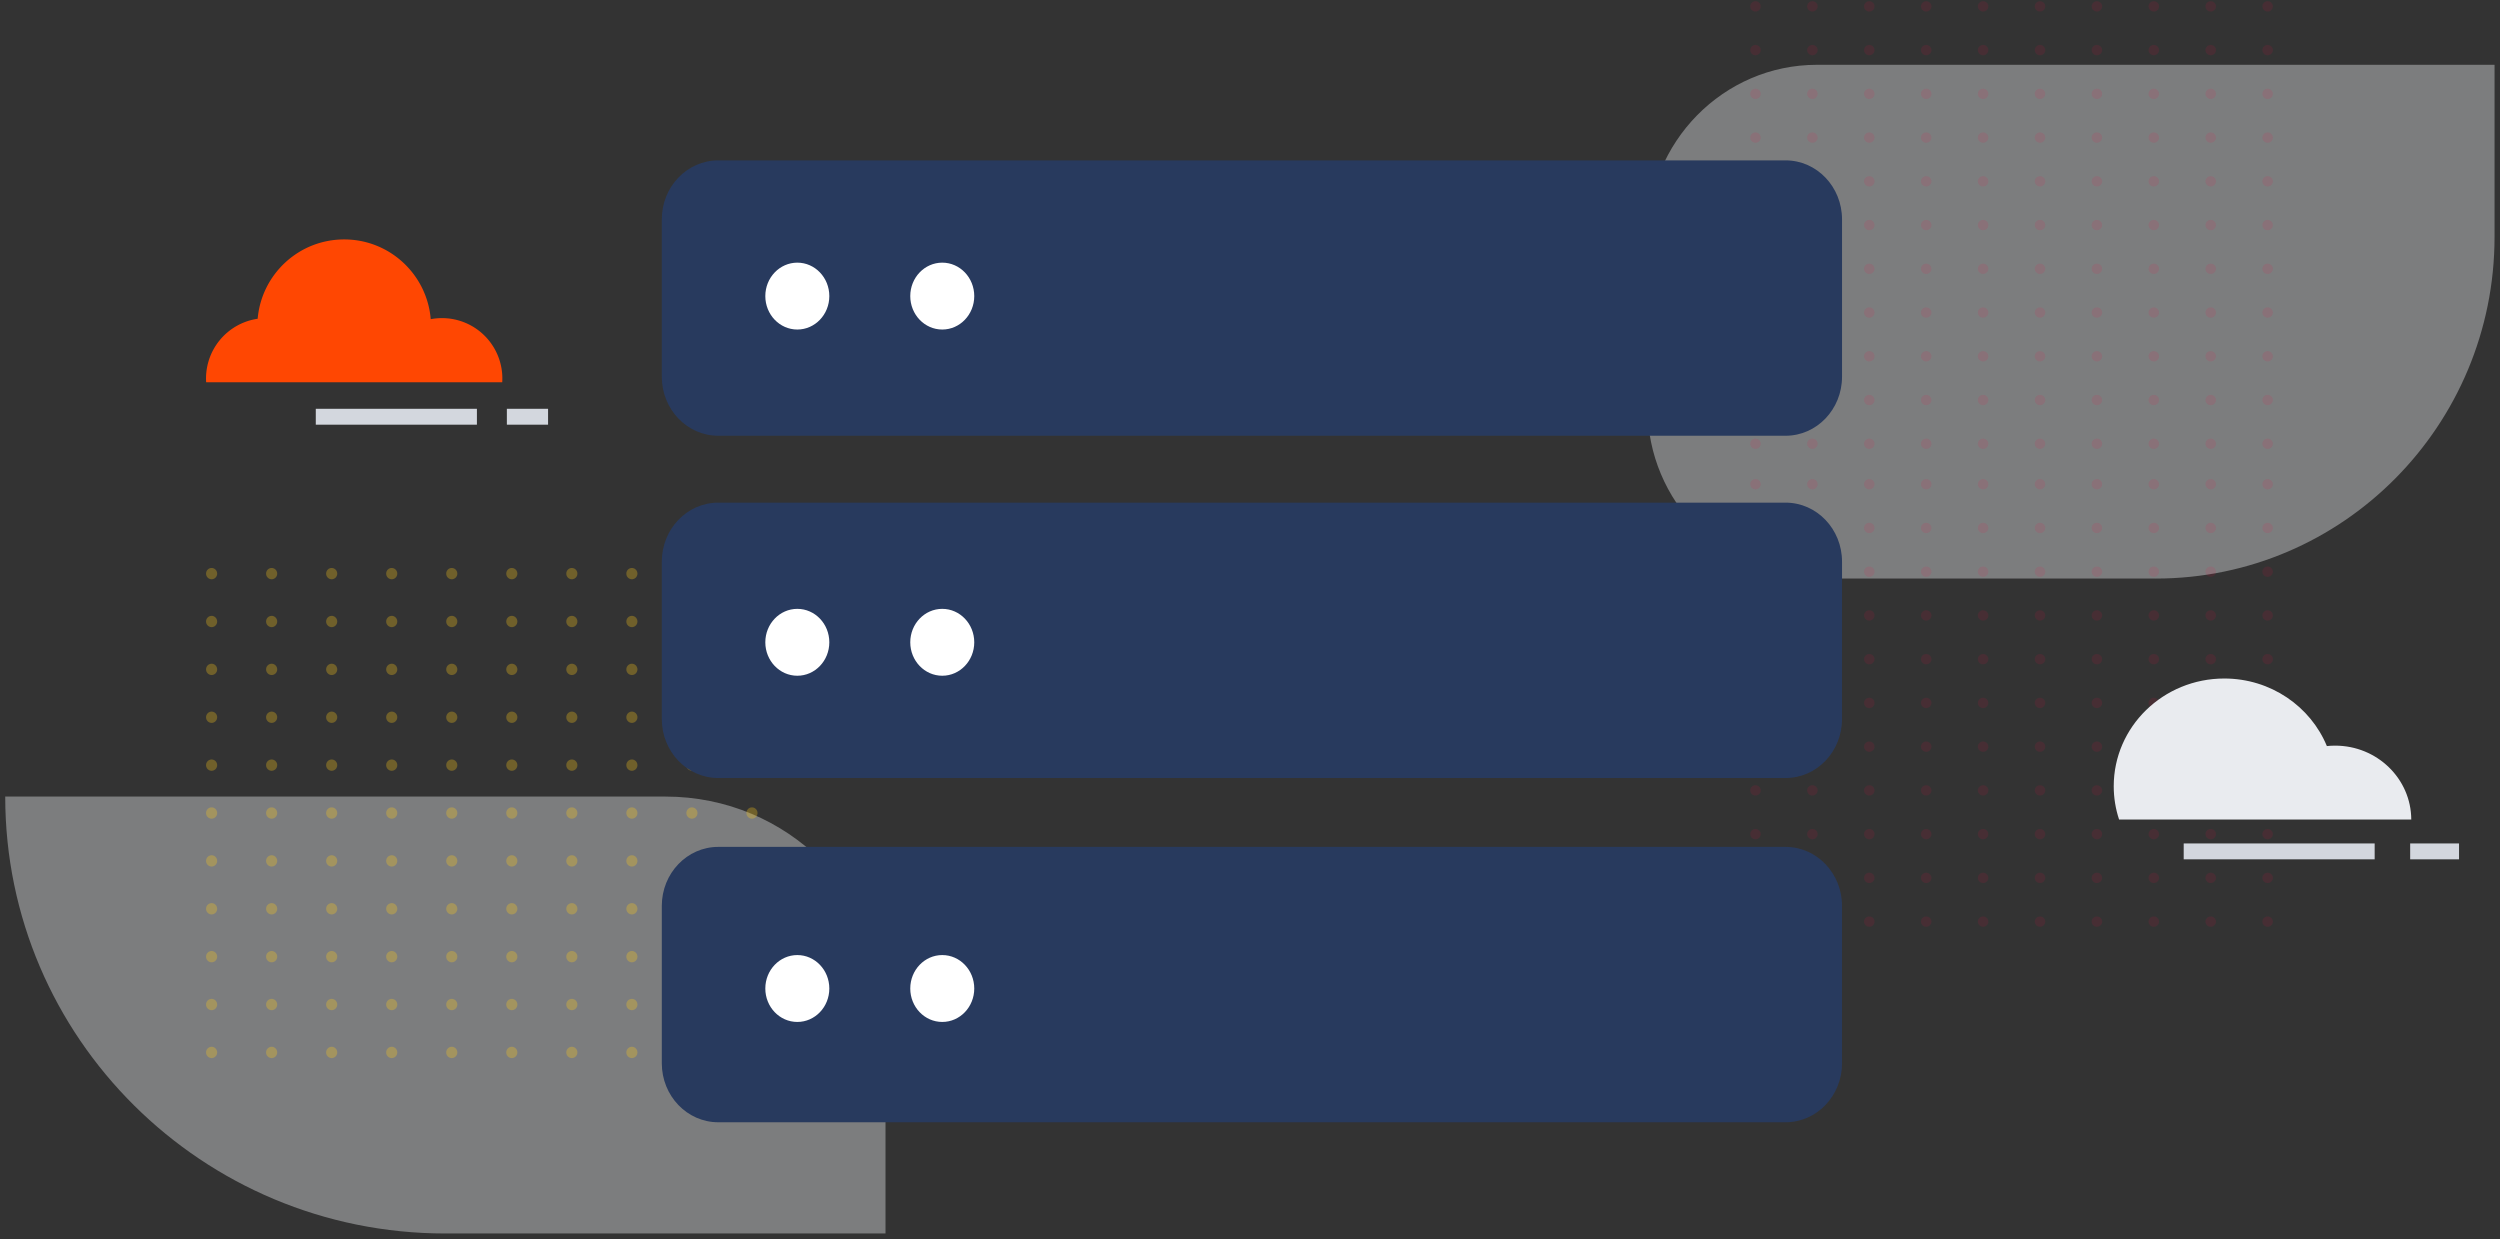 <svg xmlns="http://www.w3.org/2000/svg" width="236" height="117" viewBox="0 0 236 117">
    <rect x="0" y="0" width="236" height="117" fill="#333333" stroke="none"/>
    <g fill="none" fill-rule="evenodd">
        <path d="M-60-17h354v152H-60z"/>
        <path d="M-14-17h262v152H-14z"/>
        <path fill="#E9EBEE" fill-rule="nonzero" d="M203.504 54.616h-31.983c-8.832 0-15.991-7.28-15.991-16.129v-16.13c0-8.96 7.159-16.24 15.991-16.24h63.965v16.24c0 17.81-14.319 32.26-31.982 32.26M83.592 95.819v20.623H42.043c-22.939 0-41.55-18.467-41.55-41.246h62.325c11.541 0 20.774 9.232 20.774 20.623" opacity=".4"/>
        <g fill="#FB043D" fill-rule="nonzero" opacity=".1">
            <path d="M166.215.602a.492.492 0 0 1-.497.487.492.492 0 0 1-.496-.487c0-.27.222-.488.496-.488s.497.218.497.488M171.586.602a.492.492 0 0 1-.496.487.492.492 0 0 1-.496-.487c0-.27.222-.488.496-.488s.496.218.496.488M176.958.602a.491.491 0 0 1-.496.487.492.492 0 0 1-.497-.487c0-.27.223-.488.497-.488s.496.218.496.488M182.33.602a.492.492 0 0 1-.497.487.491.491 0 0 1-.496-.487c0-.27.222-.488.496-.488s.497.218.497.488M187.701.602a.492.492 0 0 1-.496.487.492.492 0 0 1-.496-.487c0-.27.222-.488.496-.488s.496.218.496.488M193.073.602a.492.492 0 0 1-.496.487.492.492 0 0 1-.496-.487c0-.27.222-.488.496-.488s.496.218.496.488M198.444.602a.492.492 0 0 1-.495.487.492.492 0 0 1-.497-.487c0-.27.222-.488.497-.488.273 0 .495.218.495.488M203.816.602a.491.491 0 0 1-.496.487.492.492 0 0 1-.496-.487c0-.27.223-.488.496-.488.274 0 .496.218.496.488M209.188.602a.492.492 0 0 1-.496.487.491.491 0 0 1-.496-.487c0-.27.221-.488.496-.488.274 0 .496.218.496.488M214.56.602a.492.492 0 0 1-.497.487.492.492 0 0 1-.496-.487c0-.27.223-.488.496-.488.275 0 .497.218.497.488M166.215 4.73c0 .27-.223.488-.497.488a.492.492 0 0 1-.496-.488c0-.269.222-.487.496-.487s.497.218.497.487M171.586 4.73c0 .27-.222.488-.496.488a.492.492 0 0 1-.496-.488c0-.269.222-.487.496-.487s.496.218.496.487M176.958 4.73c0 .27-.222.488-.496.488a.492.492 0 0 1-.497-.488c0-.269.223-.487.497-.487s.496.218.496.487M182.33 4.73c0 .27-.223.488-.497.488a.491.491 0 0 1-.496-.488c0-.269.222-.487.496-.487s.497.218.497.487M187.701 4.73c0 .27-.222.488-.496.488a.492.492 0 0 1-.496-.488c0-.269.222-.487.496-.487s.496.218.496.487M193.073 4.73c0 .27-.222.488-.496.488a.492.492 0 0 1-.496-.488c0-.269.222-.487.496-.487s.496.218.496.487M198.444 4.73c0 .27-.222.488-.495.488a.492.492 0 0 1-.497-.488c0-.269.222-.487.497-.487.273 0 .495.218.495.487M203.816 4.73c0 .27-.222.488-.496.488a.493.493 0 0 1-.496-.488c0-.269.223-.487.496-.487.274 0 .496.218.496.487M209.188 4.73c0 .27-.222.488-.496.488a.491.491 0 0 1-.496-.488c0-.269.221-.487.496-.487.274 0 .496.218.496.487M214.56 4.73c0 .27-.222.488-.497.488a.492.492 0 0 1-.496-.488c0-.269.223-.487.496-.487.275 0 .497.218.497.487M166.215 8.86c0 .269-.223.487-.497.487a.492.492 0 0 1-.496-.488c0-.27.222-.487.496-.487s.497.218.497.487M171.586 8.86c0 .269-.222.487-.496.487a.492.492 0 0 1-.496-.488c0-.27.222-.487.496-.487s.496.218.496.487M176.958 8.86c0 .269-.222.487-.496.487a.492.492 0 0 1-.497-.488c0-.27.223-.487.497-.487a.49.49 0 0 1 .496.487M182.33 8.86c0 .269-.223.487-.497.487a.491.491 0 0 1-.496-.488.49.49 0 0 1 .496-.487c.274 0 .497.218.497.487M187.701 8.86c0 .269-.222.487-.496.487a.492.492 0 0 1-.496-.488c0-.27.222-.487.496-.487s.496.218.496.487M193.073 8.86c0 .269-.222.487-.496.487a.492.492 0 0 1-.496-.488c0-.27.222-.487.496-.487s.496.218.496.487M198.444 8.86c0 .269-.222.487-.495.487a.492.492 0 0 1-.497-.488c0-.27.222-.487.497-.487.273 0 .495.218.495.487M203.816 8.86c0 .269-.222.487-.496.487a.493.493 0 0 1-.496-.488c0-.27.223-.487.496-.487a.49.49 0 0 1 .496.487M209.188 8.86c0 .269-.222.487-.496.487a.491.491 0 0 1-.496-.488.49.49 0 0 1 .496-.487c.274 0 .496.218.496.487M214.56 8.86c0 .269-.222.487-.497.487a.492.492 0 0 1-.496-.488c0-.27.223-.487.496-.487.275 0 .497.218.497.487M166.215 12.989a.492.492 0 0 1-.497.487.492.492 0 0 1-.496-.487c0-.27.222-.488.496-.488s.497.218.497.488M171.586 12.989a.492.492 0 0 1-.496.487.492.492 0 0 1-.496-.487c0-.27.222-.488.496-.488s.496.218.496.488M176.958 12.989a.491.491 0 0 1-.496.487.492.492 0 0 1-.497-.487c0-.27.223-.488.497-.488s.496.218.496.488M182.33 12.989a.492.492 0 0 1-.497.487.491.491 0 0 1-.496-.487c0-.27.222-.488.496-.488s.497.218.497.488M187.701 12.989a.492.492 0 0 1-.496.487.492.492 0 0 1-.496-.487c0-.27.222-.488.496-.488s.496.218.496.488M193.073 12.989a.492.492 0 0 1-.496.487.492.492 0 0 1-.496-.487c0-.27.222-.488.496-.488s.496.218.496.488M198.444 12.989a.492.492 0 0 1-.495.487.492.492 0 0 1-.497-.487c0-.27.222-.488.497-.488.273 0 .495.218.495.488M203.816 12.989a.491.491 0 0 1-.496.487.492.492 0 0 1-.496-.487c0-.27.223-.488.496-.488.274 0 .496.218.496.488M209.188 12.989a.492.492 0 0 1-.496.487.491.491 0 0 1-.496-.487c0-.27.221-.488.496-.488.274 0 .496.218.496.488M214.56 12.989a.492.492 0 0 1-.497.487.492.492 0 0 1-.496-.487c0-.27.223-.488.496-.488.275 0 .497.218.497.488M166.215 17.117c0 .27-.223.488-.497.488a.492.492 0 0 1-.496-.488c0-.269.222-.487.496-.487s.497.218.497.487M171.586 17.117c0 .27-.222.488-.496.488a.492.492 0 0 1-.496-.488c0-.269.222-.487.496-.487s.496.218.496.487M176.958 17.117c0 .27-.222.488-.496.488a.492.492 0 0 1-.497-.488c0-.269.223-.487.497-.487s.496.218.496.487M182.33 17.117c0 .27-.223.488-.497.488a.491.491 0 0 1-.496-.488c0-.269.222-.487.496-.487s.497.218.497.487M187.701 17.117c0 .27-.222.488-.496.488a.492.492 0 0 1-.496-.488c0-.269.222-.487.496-.487s.496.218.496.487M193.073 17.117c0 .27-.222.488-.496.488a.492.492 0 0 1-.496-.488c0-.269.222-.487.496-.487s.496.218.496.487M198.444 17.117c0 .27-.222.488-.495.488a.492.492 0 0 1-.497-.488c0-.269.222-.487.497-.487.273 0 .495.218.495.487M203.816 17.117c0 .27-.222.488-.496.488a.493.493 0 0 1-.496-.488c0-.269.223-.487.496-.487.274 0 .496.218.496.487M209.188 17.117c0 .27-.222.488-.496.488a.491.491 0 0 1-.496-.488c0-.269.221-.487.496-.487.274 0 .496.218.496.487M214.56 17.117c0 .27-.222.488-.497.488a.492.492 0 0 1-.496-.488c0-.269.223-.487.496-.487.275 0 .497.218.497.487M166.215 21.246c0 .27-.223.488-.497.488a.492.492 0 0 1-.496-.488c0-.27.222-.487.496-.487s.497.218.497.487M171.586 21.246c0 .27-.222.488-.496.488a.492.492 0 0 1-.496-.488c0-.27.222-.487.496-.487s.496.218.496.487M176.958 21.246c0 .27-.222.488-.496.488a.492.492 0 0 1-.497-.488c0-.27.223-.487.497-.487a.49.49 0 0 1 .496.487M182.33 21.246c0 .27-.223.488-.497.488a.491.491 0 0 1-.496-.488.49.49 0 0 1 .496-.487c.274 0 .497.218.497.487M187.701 21.246c0 .27-.222.488-.496.488a.492.492 0 0 1-.496-.488c0-.27.222-.487.496-.487s.496.218.496.487M193.073 21.246c0 .27-.222.488-.496.488a.492.492 0 0 1-.496-.488c0-.27.222-.487.496-.487s.496.218.496.487M198.444 21.246c0 .27-.222.488-.495.488a.492.492 0 0 1-.497-.488c0-.27.222-.487.497-.487.273 0 .495.218.495.487M203.816 21.246c0 .27-.222.488-.496.488a.493.493 0 0 1-.496-.488c0-.27.223-.487.496-.487a.49.49 0 0 1 .496.487M209.188 21.246c0 .27-.222.488-.496.488a.491.491 0 0 1-.496-.488.49.49 0 0 1 .496-.487c.274 0 .496.218.496.487M214.56 21.246c0 .27-.222.488-.497.488a.492.492 0 0 1-.496-.488c0-.27.223-.487.496-.487.275 0 .497.218.497.487M166.215 25.375a.492.492 0 0 1-.497.487.492.492 0 0 1-.496-.487c0-.27.222-.487.496-.487s.497.218.497.487M171.586 25.375a.492.492 0 0 1-.496.487.492.492 0 0 1-.496-.487c0-.27.222-.487.496-.487s.496.218.496.487M176.958 25.375a.491.491 0 0 1-.496.487.492.492 0 0 1-.497-.487c0-.27.223-.487.497-.487s.496.218.496.487M182.33 25.375a.492.492 0 0 1-.497.487.491.491 0 0 1-.496-.487c0-.27.222-.487.496-.487s.497.218.497.487M187.701 25.375a.492.492 0 0 1-.496.487.492.492 0 0 1-.496-.487c0-.27.222-.487.496-.487s.496.218.496.487M193.073 25.375a.492.492 0 0 1-.496.487.492.492 0 0 1-.496-.487c0-.27.222-.487.496-.487s.496.218.496.487M198.444 25.375a.492.492 0 0 1-.495.487.492.492 0 0 1-.497-.487c0-.27.222-.487.497-.487.273 0 .495.218.495.487M203.816 25.375a.491.491 0 0 1-.496.487.492.492 0 0 1-.496-.487c0-.27.223-.487.496-.487.274 0 .496.218.496.487M209.188 25.375a.492.492 0 0 1-.496.487.491.491 0 0 1-.496-.487c0-.27.221-.487.496-.487.274 0 .496.218.496.487M214.56 25.375a.492.492 0 0 1-.497.487.492.492 0 0 1-.496-.487c0-.27.223-.487.496-.487.275 0 .497.218.497.487M166.215 29.504c0 .27-.223.488-.497.488a.492.492 0 0 1-.496-.488c0-.269.222-.487.496-.487s.497.218.497.487M171.586 29.504c0 .27-.222.488-.496.488a.492.492 0 0 1-.496-.488c0-.269.222-.487.496-.487s.496.218.496.487M176.958 29.504c0 .27-.222.488-.496.488a.492.492 0 0 1-.497-.488c0-.269.223-.487.497-.487s.496.218.496.487M182.33 29.504c0 .27-.223.488-.497.488a.491.491 0 0 1-.496-.488c0-.269.222-.487.496-.487s.497.218.497.487M187.701 29.504c0 .27-.222.488-.496.488a.492.492 0 0 1-.496-.488c0-.269.222-.487.496-.487s.496.218.496.487M193.073 29.504c0 .27-.222.488-.496.488a.492.492 0 0 1-.496-.488c0-.269.222-.487.496-.487s.496.218.496.487M198.444 29.504c0 .27-.222.488-.495.488a.492.492 0 0 1-.497-.488c0-.269.222-.487.497-.487.273 0 .495.218.495.487M203.816 29.504c0 .27-.222.488-.496.488a.493.493 0 0 1-.496-.488c0-.269.223-.487.496-.487.274 0 .496.218.496.487M209.188 29.504c0 .27-.222.488-.496.488a.491.491 0 0 1-.496-.488c0-.269.221-.487.496-.487.274 0 .496.218.496.487M214.56 29.504c0 .27-.222.488-.497.488a.492.492 0 0 1-.496-.488c0-.269.223-.487.496-.487.275 0 .497.218.497.487M166.215 33.633c0 .27-.223.488-.497.488a.492.492 0 0 1-.496-.488c0-.269.222-.487.496-.487s.497.218.497.487M171.586 33.633c0 .27-.222.488-.496.488a.492.492 0 0 1-.496-.488c0-.269.222-.487.496-.487s.496.218.496.487M176.958 33.633c0 .27-.222.488-.496.488a.492.492 0 0 1-.497-.488c0-.269.223-.487.497-.487s.496.218.496.487M182.33 33.633c0 .27-.223.488-.497.488a.491.491 0 0 1-.496-.488c0-.269.222-.487.496-.487s.497.218.497.487M187.701 33.633c0 .27-.222.488-.496.488a.492.492 0 0 1-.496-.488c0-.269.222-.487.496-.487s.496.218.496.487M193.073 33.633c0 .27-.222.488-.496.488a.492.492 0 0 1-.496-.488c0-.269.222-.487.496-.487s.496.218.496.487M198.444 33.633c0 .27-.222.488-.495.488a.492.492 0 0 1-.497-.488c0-.269.222-.487.497-.487.273 0 .495.218.495.487M203.816 33.633c0 .27-.222.488-.496.488a.493.493 0 0 1-.496-.488c0-.269.223-.487.496-.487.274 0 .496.218.496.487M209.188 33.633c0 .27-.222.488-.496.488a.491.491 0 0 1-.496-.488c0-.269.221-.487.496-.487.274 0 .496.218.496.487M214.56 33.633c0 .27-.222.488-.497.488a.492.492 0 0 1-.496-.488c0-.269.223-.487.496-.487.275 0 .497.218.497.487M166.215 37.762a.493.493 0 0 1-.497.488.492.492 0 0 1-.496-.488c0-.27.222-.487.496-.487s.497.218.497.487M171.586 37.762a.492.492 0 0 1-.496.488.493.493 0 0 1-.496-.488c0-.27.222-.487.496-.487s.496.218.496.487M176.958 37.762a.492.492 0 0 1-.496.488.493.493 0 0 1-.497-.488c0-.27.223-.487.497-.487a.49.49 0 0 1 .496.487M182.33 37.762a.493.493 0 0 1-.497.488.492.492 0 0 1-.496-.488.49.49 0 0 1 .496-.487c.274 0 .497.218.497.487M187.701 37.762a.493.493 0 0 1-.496.488.492.492 0 0 1-.496-.488c0-.27.222-.487.496-.487s.496.218.496.487M193.073 37.762a.492.492 0 0 1-.496.488.493.493 0 0 1-.496-.488c0-.27.222-.487.496-.487s.496.218.496.487M198.444 37.762a.492.492 0 0 1-.495.488.493.493 0 0 1-.497-.488c0-.27.222-.487.497-.487.273 0 .495.218.495.487M203.816 37.762a.492.492 0 0 1-.496.488.493.493 0 0 1-.496-.488c0-.27.223-.487.496-.487a.49.49 0 0 1 .496.487M209.188 37.762a.493.493 0 0 1-.496.488.492.492 0 0 1-.496-.488.49.49 0 0 1 .496-.487c.274 0 .496.218.496.487M214.56 37.762a.493.493 0 0 1-.497.488.492.492 0 0 1-.496-.488c0-.27.223-.487.496-.487.275 0 .497.218.497.487M166.215 41.891a.492.492 0 0 1-.497.487.492.492 0 0 1-.496-.487c0-.269.222-.487.496-.487s.497.218.497.487M171.586 41.891a.492.492 0 0 1-.496.487.492.492 0 0 1-.496-.487c0-.269.222-.487.496-.487s.496.218.496.487M176.958 41.891a.491.491 0 0 1-.496.487.492.492 0 0 1-.497-.487c0-.269.223-.487.497-.487s.496.218.496.487M182.33 41.891a.492.492 0 0 1-.497.487.491.491 0 0 1-.496-.487c0-.269.222-.487.496-.487s.497.218.497.487M187.701 41.891a.492.492 0 0 1-.496.487.492.492 0 0 1-.496-.487c0-.269.222-.487.496-.487s.496.218.496.487M193.073 41.891a.492.492 0 0 1-.496.487.492.492 0 0 1-.496-.487c0-.269.222-.487.496-.487s.496.218.496.487M198.444 41.891a.492.492 0 0 1-.495.487.492.492 0 0 1-.497-.487c0-.269.222-.487.497-.487.273 0 .495.218.495.487M203.816 41.891a.491.491 0 0 1-.496.487.492.492 0 0 1-.496-.487c0-.269.223-.487.496-.487.274 0 .496.218.496.487M209.188 41.891a.492.492 0 0 1-.496.487.491.491 0 0 1-.496-.487c0-.269.221-.487.496-.487.274 0 .496.218.496.487M214.56 41.891a.492.492 0 0 1-.497.487.492.492 0 0 1-.496-.487c0-.269.223-.487.496-.487.275 0 .497.218.497.487M166.215 45.71c0 .27-.223.488-.497.488a.492.492 0 0 1-.496-.488c0-.269.222-.487.496-.487s.497.218.497.487M171.586 45.71c0 .27-.222.488-.496.488a.492.492 0 0 1-.496-.488c0-.269.222-.487.496-.487s.496.218.496.487M176.958 45.71c0 .27-.222.488-.496.488a.492.492 0 0 1-.497-.488c0-.269.223-.487.497-.487s.496.218.496.487M182.33 45.71c0 .27-.223.488-.497.488a.491.491 0 0 1-.496-.488c0-.269.222-.487.496-.487s.497.218.497.487M187.701 45.71c0 .27-.222.488-.496.488a.492.492 0 0 1-.496-.488c0-.269.222-.487.496-.487s.496.218.496.487M193.073 45.71c0 .27-.222.488-.496.488a.492.492 0 0 1-.496-.488c0-.269.222-.487.496-.487s.496.218.496.487M198.444 45.71c0 .27-.222.488-.495.488a.492.492 0 0 1-.497-.488c0-.269.222-.487.497-.487.273 0 .495.218.495.487M203.816 45.71c0 .27-.222.488-.496.488a.493.493 0 0 1-.496-.488c0-.269.223-.487.496-.487.274 0 .496.218.496.487M209.188 45.71c0 .27-.222.488-.496.488a.491.491 0 0 1-.496-.488c0-.269.221-.487.496-.487.274 0 .496.218.496.487M214.56 45.71c0 .27-.222.488-.497.488a.492.492 0 0 1-.496-.488c0-.269.223-.487.496-.487.275 0 .497.218.497.487M166.215 49.84a.493.493 0 0 1-.497.487.492.492 0 0 1-.496-.488c0-.27.222-.487.496-.487s.497.218.497.487M171.586 49.84a.492.492 0 0 1-.496.487.493.493 0 0 1-.496-.488c0-.27.222-.487.496-.487s.496.218.496.487M176.958 49.84a.492.492 0 0 1-.496.487.493.493 0 0 1-.497-.488c0-.27.223-.487.497-.487a.49.49 0 0 1 .496.487M182.33 49.84a.493.493 0 0 1-.497.487.492.492 0 0 1-.496-.488.49.49 0 0 1 .496-.487c.274 0 .497.218.497.487M187.701 49.84a.493.493 0 0 1-.496.487.492.492 0 0 1-.496-.488c0-.27.222-.487.496-.487s.496.218.496.487M193.073 49.84a.492.492 0 0 1-.496.487.493.493 0 0 1-.496-.488c0-.27.222-.487.496-.487s.496.218.496.487M198.444 49.84a.492.492 0 0 1-.495.487.493.493 0 0 1-.497-.488c0-.27.222-.487.497-.487.273 0 .495.218.495.487M203.816 49.84a.492.492 0 0 1-.496.487.493.493 0 0 1-.496-.488c0-.27.223-.487.496-.487a.49.49 0 0 1 .496.487M209.188 49.84a.493.493 0 0 1-.496.487.492.492 0 0 1-.496-.488.49.49 0 0 1 .496-.487c.274 0 .496.218.496.487M214.56 49.84a.493.493 0 0 1-.497.487.492.492 0 0 1-.496-.488c0-.27.223-.487.496-.487.275 0 .497.218.497.487M166.215 53.968c0 .27-.223.488-.497.488a.492.492 0 0 1-.496-.488c0-.269.222-.487.496-.487s.497.218.497.487M171.586 53.968c0 .27-.222.488-.496.488a.492.492 0 0 1-.496-.488c0-.269.222-.487.496-.487s.496.218.496.487M176.958 53.968c0 .27-.222.488-.496.488a.492.492 0 0 1-.497-.488c0-.269.223-.487.497-.487s.496.218.496.487M182.33 53.968c0 .27-.223.488-.497.488a.491.491 0 0 1-.496-.488c0-.269.222-.487.496-.487s.497.218.497.487M187.701 53.968c0 .27-.222.488-.496.488a.492.492 0 0 1-.496-.488c0-.269.222-.487.496-.487s.496.218.496.487M193.073 53.968c0 .27-.222.488-.496.488a.492.492 0 0 1-.496-.488c0-.269.222-.487.496-.487s.496.218.496.487M198.444 53.968c0 .27-.222.488-.495.488a.492.492 0 0 1-.497-.488c0-.269.222-.487.497-.487.273 0 .495.218.495.487M203.816 53.968c0 .27-.222.488-.496.488a.493.493 0 0 1-.496-.488c0-.269.223-.487.496-.487.274 0 .496.218.496.487M209.188 53.968c0 .27-.222.488-.496.488a.491.491 0 0 1-.496-.488c0-.269.221-.487.496-.487.274 0 .496.218.496.487M214.56 53.968c0 .27-.222.488-.497.488a.492.492 0 0 1-.496-.488c0-.269.223-.487.496-.487.275 0 .497.218.497.487M166.215 58.097c0 .27-.223.488-.497.488a.492.492 0 0 1-.496-.488c0-.269.222-.487.496-.487s.497.218.497.487M171.586 58.097c0 .27-.222.488-.496.488a.492.492 0 0 1-.496-.488c0-.269.222-.487.496-.487s.496.218.496.487M176.958 58.097c0 .27-.222.488-.496.488a.492.492 0 0 1-.497-.488c0-.269.223-.487.497-.487s.496.218.496.487M182.33 58.097c0 .27-.223.488-.497.488a.491.491 0 0 1-.496-.488c0-.269.222-.487.496-.487s.497.218.497.487M187.701 58.097c0 .27-.222.488-.496.488a.492.492 0 0 1-.496-.488c0-.269.222-.487.496-.487s.496.218.496.487M193.073 58.097c0 .27-.222.488-.496.488a.492.492 0 0 1-.496-.488c0-.269.222-.487.496-.487s.496.218.496.487M198.444 58.097c0 .27-.222.488-.495.488a.492.492 0 0 1-.497-.488c0-.269.222-.487.497-.487.273 0 .495.218.495.487M203.816 58.097c0 .27-.222.488-.496.488a.493.493 0 0 1-.496-.488c0-.269.223-.487.496-.487.274 0 .496.218.496.487M209.188 58.097c0 .27-.222.488-.496.488a.491.491 0 0 1-.496-.488c0-.269.221-.487.496-.487.274 0 .496.218.496.487M214.56 58.097c0 .27-.222.488-.497.488a.492.492 0 0 1-.496-.488c0-.269.223-.487.496-.487.275 0 .497.218.497.487M166.215 62.226c0 .27-.223.488-.497.488a.492.492 0 0 1-.496-.488c0-.27.222-.487.496-.487s.497.218.497.487M171.586 62.226c0 .27-.222.488-.496.488a.492.492 0 0 1-.496-.488c0-.27.222-.487.496-.487s.496.218.496.487M176.958 62.226c0 .27-.222.488-.496.488a.492.492 0 0 1-.497-.488c0-.27.223-.487.497-.487a.49.49 0 0 1 .496.487M182.33 62.226c0 .27-.223.488-.497.488a.491.491 0 0 1-.496-.488.49.49 0 0 1 .496-.487c.274 0 .497.218.497.487M187.701 62.226c0 .27-.222.488-.496.488a.492.492 0 0 1-.496-.488c0-.27.222-.487.496-.487s.496.218.496.487M193.073 62.226c0 .27-.222.488-.496.488a.492.492 0 0 1-.496-.488c0-.27.222-.487.496-.487s.496.218.496.487M198.444 62.226c0 .27-.222.488-.495.488a.492.492 0 0 1-.497-.488c0-.27.222-.487.497-.487.273 0 .495.218.495.487M203.816 62.226c0 .27-.222.488-.496.488a.493.493 0 0 1-.496-.488c0-.27.223-.487.496-.487a.49.49 0 0 1 .496.487M209.188 62.226c0 .27-.222.488-.496.488a.491.491 0 0 1-.496-.488.49.49 0 0 1 .496-.487c.274 0 .496.218.496.487M214.56 62.226c0 .27-.222.488-.497.488a.492.492 0 0 1-.496-.488c0-.27.223-.487.496-.487.275 0 .497.218.497.487M166.215 66.355a.492.492 0 0 1-.497.487.492.492 0 0 1-.496-.487c0-.269.222-.487.496-.487s.497.218.497.487M171.586 66.355a.492.492 0 0 1-.496.487.492.492 0 0 1-.496-.487c0-.269.222-.487.496-.487s.496.218.496.487M176.958 66.355a.491.491 0 0 1-.496.487.492.492 0 0 1-.497-.487c0-.269.223-.487.497-.487s.496.218.496.487M182.33 66.355a.492.492 0 0 1-.497.487.491.491 0 0 1-.496-.487c0-.269.222-.487.496-.487s.497.218.497.487M187.701 66.355a.492.492 0 0 1-.496.487.492.492 0 0 1-.496-.487c0-.269.222-.487.496-.487s.496.218.496.487M193.073 66.355a.492.492 0 0 1-.496.487.492.492 0 0 1-.496-.487c0-.269.222-.487.496-.487s.496.218.496.487M198.444 66.355a.492.492 0 0 1-.495.487.492.492 0 0 1-.497-.487c0-.269.222-.487.497-.487.273 0 .495.218.495.487M203.816 66.355a.491.491 0 0 1-.496.487.492.492 0 0 1-.496-.487c0-.269.223-.487.496-.487.274 0 .496.218.496.487M209.188 66.355a.492.492 0 0 1-.496.487.491.491 0 0 1-.496-.487c0-.269.221-.487.496-.487.274 0 .496.218.496.487M214.56 66.355a.492.492 0 0 1-.497.487.492.492 0 0 1-.496-.487c0-.269.223-.487.496-.487.275 0 .497.218.497.487M166.215 70.484c0 .27-.223.488-.497.488a.492.492 0 0 1-.496-.488c0-.269.222-.487.496-.487s.497.218.497.487M171.586 70.484c0 .27-.222.488-.496.488a.492.492 0 0 1-.496-.488c0-.269.222-.487.496-.487s.496.218.496.487M176.958 70.484c0 .27-.222.488-.496.488a.492.492 0 0 1-.497-.488c0-.269.223-.487.497-.487s.496.218.496.487M182.33 70.484c0 .27-.223.488-.497.488a.491.491 0 0 1-.496-.488c0-.269.222-.487.496-.487s.497.218.497.487M187.701 70.484c0 .27-.222.488-.496.488a.492.492 0 0 1-.496-.488c0-.269.222-.487.496-.487s.496.218.496.487M193.073 70.484c0 .27-.222.488-.496.488a.492.492 0 0 1-.496-.488c0-.269.222-.487.496-.487s.496.218.496.487M198.444 70.484c0 .27-.222.488-.495.488a.492.492 0 0 1-.497-.488c0-.269.222-.487.497-.487.273 0 .495.218.495.487M203.816 70.484c0 .27-.222.488-.496.488a.493.493 0 0 1-.496-.488c0-.269.223-.487.496-.487.274 0 .496.218.496.487M209.188 70.484c0 .27-.222.488-.496.488a.491.491 0 0 1-.496-.488c0-.269.221-.487.496-.487.274 0 .496.218.496.487M214.56 70.484c0 .27-.222.488-.497.488a.492.492 0 0 1-.496-.488c0-.269.223-.487.496-.487.275 0 .497.218.497.487M166.215 74.613c0 .27-.223.488-.497.488a.492.492 0 0 1-.496-.488c0-.27.222-.487.496-.487s.497.218.497.487M171.586 74.613c0 .27-.222.488-.496.488a.492.492 0 0 1-.496-.488c0-.27.222-.487.496-.487s.496.218.496.487M176.958 74.613c0 .27-.222.488-.496.488a.492.492 0 0 1-.497-.488c0-.27.223-.487.497-.487a.49.49 0 0 1 .496.487M182.33 74.613c0 .27-.223.488-.497.488a.491.491 0 0 1-.496-.488.49.49 0 0 1 .496-.487c.274 0 .497.218.497.487M187.701 74.613c0 .27-.222.488-.496.488a.492.492 0 0 1-.496-.488c0-.27.222-.487.496-.487s.496.218.496.487M193.073 74.613c0 .27-.222.488-.496.488a.492.492 0 0 1-.496-.488c0-.27.222-.487.496-.487s.496.218.496.487M198.444 74.613c0 .27-.222.488-.495.488a.492.492 0 0 1-.497-.488c0-.27.222-.487.497-.487.273 0 .495.218.495.487M203.816 74.613c0 .27-.222.488-.496.488a.493.493 0 0 1-.496-.488c0-.27.223-.487.496-.487a.49.49 0 0 1 .496.487M209.188 74.613c0 .27-.222.488-.496.488a.491.491 0 0 1-.496-.488.49.49 0 0 1 .496-.487c.274 0 .496.218.496.487M214.56 74.613c0 .27-.222.488-.497.488a.492.492 0 0 1-.496-.488c0-.27.223-.487.496-.487.275 0 .497.218.497.487M166.215 78.742a.493.493 0 0 1-.497.488.492.492 0 0 1-.496-.488c0-.27.222-.487.496-.487s.497.218.497.487M171.586 78.742a.492.492 0 0 1-.496.488.493.493 0 0 1-.496-.488c0-.27.222-.487.496-.487s.496.218.496.487M176.958 78.742a.492.492 0 0 1-.496.488.493.493 0 0 1-.497-.488c0-.27.223-.487.497-.487a.49.49 0 0 1 .496.487M182.33 78.742a.493.493 0 0 1-.497.488.492.492 0 0 1-.496-.488.49.49 0 0 1 .496-.487c.274 0 .497.218.497.487M187.701 78.742a.493.493 0 0 1-.496.488.492.492 0 0 1-.496-.488c0-.27.222-.487.496-.487s.496.218.496.487M193.073 78.742a.492.492 0 0 1-.496.488.493.493 0 0 1-.496-.488c0-.27.222-.487.496-.487s.496.218.496.487M198.444 78.742a.492.492 0 0 1-.495.488.493.493 0 0 1-.497-.488c0-.27.222-.487.497-.487.273 0 .495.218.495.487M203.816 78.742a.492.492 0 0 1-.496.488.493.493 0 0 1-.496-.488c0-.27.223-.487.496-.487a.49.49 0 0 1 .496.487M209.188 78.742a.493.493 0 0 1-.496.488.492.492 0 0 1-.496-.488.49.49 0 0 1 .496-.487c.274 0 .496.218.496.487M214.56 78.742a.493.493 0 0 1-.497.488.492.492 0 0 1-.496-.488c0-.27.223-.487.496-.487.275 0 .497.218.497.487M166.215 82.87c0 .27-.223.489-.497.489a.492.492 0 0 1-.496-.488c0-.269.222-.487.496-.487s.497.218.497.487M171.586 82.87c0 .27-.222.489-.496.489a.492.492 0 0 1-.496-.488c0-.269.222-.487.496-.487s.496.218.496.487M176.958 82.87c0 .27-.222.489-.496.489a.492.492 0 0 1-.497-.488c0-.269.223-.487.497-.487s.496.218.496.487M182.33 82.87c0 .27-.223.489-.497.489a.491.491 0 0 1-.496-.488c0-.269.222-.487.496-.487s.497.218.497.487M187.701 82.87c0 .27-.222.489-.496.489a.492.492 0 0 1-.496-.488c0-.269.222-.487.496-.487s.496.218.496.487M193.073 82.87c0 .27-.222.489-.496.489a.492.492 0 0 1-.496-.488c0-.269.222-.487.496-.487s.496.218.496.487M198.444 82.87c0 .27-.222.489-.495.489a.492.492 0 0 1-.497-.488c0-.269.222-.487.497-.487.273 0 .495.218.495.487M203.816 82.87c0 .27-.222.489-.496.489a.493.493 0 0 1-.496-.488c0-.269.223-.487.496-.487.274 0 .496.218.496.487M209.188 82.87c0 .27-.222.489-.496.489a.491.491 0 0 1-.496-.488c0-.269.221-.487.496-.487.274 0 .496.218.496.487M214.56 82.87c0 .27-.222.489-.497.489a.492.492 0 0 1-.496-.488c0-.269.223-.487.496-.487.275 0 .497.218.497.487M166.215 87c0 .27-.223.488-.497.488a.492.492 0 0 1-.496-.488c0-.27.222-.487.496-.487s.497.217.497.487M171.586 87c0 .27-.222.488-.496.488a.492.492 0 0 1-.496-.488c0-.27.222-.487.496-.487s.496.217.496.487M176.958 87c0 .27-.222.488-.496.488a.492.492 0 0 1-.497-.488c0-.27.223-.487.497-.487a.49.49 0 0 1 .496.487M182.33 87c0 .27-.223.488-.497.488a.491.491 0 0 1-.496-.488.49.49 0 0 1 .496-.487c.274 0 .497.217.497.487M187.701 87c0 .27-.222.488-.496.488a.492.492 0 0 1-.496-.488c0-.27.222-.487.496-.487s.496.217.496.487M193.073 87c0 .27-.222.488-.496.488a.492.492 0 0 1-.496-.488c0-.27.222-.487.496-.487s.496.217.496.487M198.444 87c0 .27-.222.488-.495.488a.492.492 0 0 1-.497-.488c0-.27.222-.487.497-.487.273 0 .495.217.495.487M203.816 87c0 .27-.222.488-.496.488a.493.493 0 0 1-.496-.488c0-.27.223-.487.496-.487a.49.49 0 0 1 .496.487M209.188 87c0 .27-.222.488-.496.488a.491.491 0 0 1-.496-.488.49.49 0 0 1 .496-.487c.274 0 .496.217.496.487M214.56 87c0 .27-.222.488-.497.488a.492.492 0 0 1-.496-.488c0-.27.223-.487.496-.487.275 0 .497.217.497.487"/>
        </g>
        <g fill="#FFC916" fill-rule="nonzero" opacity=".3">
            <path d="M20.5 54.15a.53.53 0 0 1-.525.534.53.53 0 0 1-.523-.534c0-.295.234-.533.523-.533.29 0 .524.238.524.533M26.167 54.15a.529.529 0 0 1-.524.534.53.53 0 0 1-.524-.534c0-.295.235-.533.524-.533.29 0 .524.238.524.533M31.834 54.15a.529.529 0 0 1-.524.534.529.529 0 0 1-.523-.534c0-.295.235-.533.523-.533.29 0 .524.238.524.533M37.502 54.15a.529.529 0 0 1-.523.534.53.53 0 0 1-.524-.534c0-.295.235-.533.524-.533.289 0 .523.238.523.533M43.17 54.15a.53.53 0 0 1-.524.534.529.529 0 0 1-.523-.534c0-.295.234-.533.523-.533.29 0 .524.238.524.533M48.838 54.15a.529.529 0 0 1-.524.534.529.529 0 0 1-.523-.534c0-.295.234-.533.523-.533.29 0 .524.238.524.533M54.505 54.15a.529.529 0 0 1-.523.534.53.53 0 0 1-.524-.534c0-.295.235-.533.524-.533.29 0 .523.238.523.533M60.173 54.15a.53.53 0 0 1-.523.534.529.529 0 0 1-.523-.534c0-.295.234-.533.523-.533.289 0 .523.238.523.533M65.841 54.15a.529.529 0 0 1-.524.534.529.529 0 0 1-.523-.534c0-.295.235-.533.523-.533.29 0 .524.238.524.533M71.509 54.15a.529.529 0 0 1-.524.534.53.53 0 0 1-.523-.534c0-.295.234-.533.523-.533.29 0 .524.238.524.533M20.5 58.67a.529.529 0 0 1-.525.533.529.529 0 0 1-.523-.533.53.53 0 0 1 .523-.534c.29 0 .524.24.524.534M26.167 58.67a.529.529 0 0 1-.524.533.529.529 0 0 1-.524-.533.53.53 0 0 1 .524-.534c.29 0 .524.24.524.534M31.834 58.67a.529.529 0 0 1-.524.533.529.529 0 0 1-.523-.533c0-.294.235-.534.523-.534.29 0 .524.24.524.534M37.502 58.67a.528.528 0 0 1-.523.533.529.529 0 0 1-.524-.533.53.53 0 0 1 .524-.534c.289 0 .523.24.523.534M43.17 58.67a.529.529 0 0 1-.524.533.528.528 0 0 1-.523-.533c0-.294.234-.534.523-.534.29 0 .524.24.524.534M48.838 58.67a.529.529 0 0 1-.524.533.529.529 0 0 1-.523-.533c0-.294.234-.534.523-.534.29 0 .524.24.524.534M54.505 58.67a.528.528 0 0 1-.523.533.529.529 0 0 1-.524-.533.53.53 0 0 1 .524-.534c.29 0 .523.24.523.534M60.173 58.67a.529.529 0 0 1-.523.533.528.528 0 0 1-.523-.533c0-.294.234-.534.523-.534.289 0 .523.24.523.534M65.841 58.67a.529.529 0 0 1-.524.533.529.529 0 0 1-.523-.533c0-.294.235-.534.523-.534.29 0 .524.24.524.534M71.509 58.67a.528.528 0 0 1-.524.533.529.529 0 0 1-.523-.533.53.53 0 0 1 .523-.534c.29 0 .524.24.524.534M20.5 63.19a.529.529 0 0 1-.525.533.529.529 0 0 1-.523-.533.53.53 0 0 1 .523-.534c.29 0 .524.24.524.534M26.167 63.19a.528.528 0 0 1-.524.533.529.529 0 0 1-.524-.533.53.53 0 0 1 .524-.534c.29 0 .524.24.524.534M31.834 63.19a.528.528 0 0 1-.524.533.528.528 0 0 1-.523-.533c0-.295.235-.534.523-.534.29 0 .524.24.524.534M37.502 63.19a.528.528 0 0 1-.523.533.529.529 0 0 1-.524-.533.53.53 0 0 1 .524-.534c.289 0 .523.24.523.534M43.17 63.19a.529.529 0 0 1-.524.533.528.528 0 0 1-.523-.533c0-.295.234-.534.523-.534.29 0 .524.24.524.534M48.838 63.19a.528.528 0 0 1-.524.533.528.528 0 0 1-.523-.533c0-.295.234-.534.523-.534.29 0 .524.24.524.534M54.505 63.19a.528.528 0 0 1-.523.533.529.529 0 0 1-.524-.533.53.53 0 0 1 .524-.534c.29 0 .523.24.523.534M60.173 63.19a.529.529 0 0 1-.523.533.528.528 0 0 1-.523-.533c0-.295.234-.534.523-.534.289 0 .523.24.523.534M65.841 63.19a.528.528 0 0 1-.524.533.528.528 0 0 1-.523-.533c0-.295.235-.534.523-.534.29 0 .524.24.524.534M71.509 63.19a.528.528 0 0 1-.524.533.529.529 0 0 1-.523-.533.53.53 0 0 1 .523-.534c.29 0 .524.24.524.534M20.5 67.71a.53.53 0 0 1-.525.533.53.53 0 0 1-.523-.533.53.53 0 0 1 .523-.534c.29 0 .524.239.524.534M26.167 67.71a.529.529 0 0 1-.524.533.53.53 0 0 1-.524-.533.53.53 0 0 1 .524-.534c.29 0 .524.239.524.534M31.834 67.71a.529.529 0 0 1-.524.533.529.529 0 0 1-.523-.533c0-.295.235-.534.523-.534.29 0 .524.239.524.534M37.502 67.71a.529.529 0 0 1-.523.533.53.53 0 0 1-.524-.533.53.53 0 0 1 .524-.534c.289 0 .523.239.523.534M43.17 67.71a.53.53 0 0 1-.524.533.529.529 0 0 1-.523-.533c0-.295.234-.534.523-.534.29 0 .524.239.524.534M48.838 67.71a.529.529 0 0 1-.524.533.529.529 0 0 1-.523-.533c0-.295.234-.534.523-.534.29 0 .524.239.524.534M54.505 67.71a.529.529 0 0 1-.523.533.53.53 0 0 1-.524-.533.53.53 0 0 1 .524-.534c.29 0 .523.239.523.534M60.173 67.71a.53.53 0 0 1-.523.533.529.529 0 0 1-.523-.533c0-.295.234-.534.523-.534.289 0 .523.239.523.534M65.841 67.71a.529.529 0 0 1-.524.533.529.529 0 0 1-.523-.533c0-.295.235-.534.523-.534.29 0 .524.239.524.534M71.509 67.71a.529.529 0 0 1-.524.533.53.53 0 0 1-.523-.533.53.53 0 0 1 .523-.534c.29 0 .524.239.524.534M20.5 72.23a.529.529 0 0 1-.525.533.529.529 0 0 1-.523-.533.53.53 0 0 1 .523-.535c.29 0 .524.24.524.535M26.167 72.23a.529.529 0 0 1-.524.533.529.529 0 0 1-.524-.533.53.53 0 0 1 .524-.535c.29 0 .524.24.524.535M31.834 72.23a.529.529 0 0 1-.524.533.529.529 0 0 1-.523-.533.53.53 0 0 1 .523-.535c.29 0 .524.24.524.535M37.502 72.23a.528.528 0 0 1-.523.533.529.529 0 0 1-.524-.533.53.53 0 0 1 .524-.535c.289 0 .523.24.523.535M43.17 72.23a.529.529 0 0 1-.524.533.528.528 0 0 1-.523-.533c0-.295.234-.535.523-.535.29 0 .524.24.524.535M48.838 72.23a.529.529 0 0 1-.524.533.529.529 0 0 1-.523-.533.53.53 0 0 1 .523-.535c.29 0 .524.24.524.535M54.505 72.23a.528.528 0 0 1-.523.533.529.529 0 0 1-.524-.533.53.53 0 0 1 .524-.535c.29 0 .523.24.523.535M60.173 72.23a.529.529 0 0 1-.523.533.528.528 0 0 1-.523-.533c0-.295.234-.535.523-.535.289 0 .523.24.523.535M65.841 72.23a.529.529 0 0 1-.524.533.529.529 0 0 1-.523-.533.53.53 0 0 1 .523-.535c.29 0 .524.24.524.535M71.509 72.23a.528.528 0 0 1-.524.533.529.529 0 0 1-.523-.533.53.53 0 0 1 .523-.535c.29 0 .524.24.524.535M20.5 76.75a.53.53 0 0 1-.525.534.53.53 0 0 1-.523-.534c0-.296.234-.534.523-.534.29 0 .524.238.524.534M26.167 76.75a.529.529 0 0 1-.524.534.53.53 0 0 1-.524-.534c0-.296.235-.534.524-.534.29 0 .524.238.524.534M31.834 76.75a.529.529 0 0 1-.524.534.529.529 0 0 1-.523-.534c0-.296.235-.534.523-.534.29 0 .524.238.524.534M37.502 76.75a.529.529 0 0 1-.523.534.53.53 0 0 1-.524-.534c0-.296.235-.534.524-.534.289 0 .523.238.523.534M43.17 76.75a.53.53 0 0 1-.524.534.529.529 0 0 1-.523-.534c0-.296.234-.534.523-.534.29 0 .524.238.524.534M48.838 76.75a.529.529 0 0 1-.524.534.529.529 0 0 1-.523-.534c0-.296.234-.534.523-.534.29 0 .524.238.524.534M54.505 76.75a.529.529 0 0 1-.523.534.53.53 0 0 1-.524-.534c0-.296.235-.534.524-.534.29 0 .523.238.523.534M60.173 76.75a.53.53 0 0 1-.523.534.529.529 0 0 1-.523-.534c0-.296.234-.534.523-.534.289 0 .523.238.523.534M65.841 76.75a.529.529 0 0 1-.524.534.529.529 0 0 1-.523-.534c0-.296.235-.534.523-.534.29 0 .524.238.524.534M71.509 76.75a.529.529 0 0 1-.524.534.53.53 0 0 1-.523-.534c0-.296.234-.534.523-.534.29 0 .524.238.524.534M20.5 81.27a.53.53 0 0 1-.525.533.53.53 0 0 1-.523-.534.53.53 0 0 1 .523-.533c.29 0 .524.239.524.533M26.167 81.27a.529.529 0 0 1-.524.533.53.53 0 0 1-.524-.534.53.53 0 0 1 .524-.533c.29 0 .524.239.524.533M31.834 81.27a.529.529 0 0 1-.524.533.529.529 0 0 1-.523-.534c0-.294.235-.533.523-.533.29 0 .524.239.524.533M37.502 81.27a.529.529 0 0 1-.523.533.53.53 0 0 1-.524-.534.53.53 0 0 1 .524-.533c.289 0 .523.239.523.533M43.17 81.27a.53.53 0 0 1-.524.533.529.529 0 0 1-.523-.534c0-.294.234-.533.523-.533.29 0 .524.239.524.533M48.838 81.27a.529.529 0 0 1-.524.533.529.529 0 0 1-.523-.534c0-.294.234-.533.523-.533.29 0 .524.239.524.533M54.505 81.27a.529.529 0 0 1-.523.533.53.53 0 0 1-.524-.534.53.53 0 0 1 .524-.533c.29 0 .523.239.523.533M60.173 81.27a.53.53 0 0 1-.523.533.529.529 0 0 1-.523-.534c0-.294.234-.533.523-.533.289 0 .523.239.523.533M65.841 81.27a.529.529 0 0 1-.524.533.529.529 0 0 1-.523-.534c0-.294.235-.533.523-.533.29 0 .524.239.524.533M71.509 81.27a.529.529 0 0 1-.524.533.53.53 0 0 1-.523-.534.53.53 0 0 1 .523-.533c.29 0 .524.239.524.533M20.5 85.79a.53.53 0 0 1-.525.533.53.53 0 0 1-.523-.534.53.53 0 0 1 .523-.534c.29 0 .524.24.524.534M26.167 85.79a.529.529 0 0 1-.524.533.53.53 0 0 1-.524-.534.53.53 0 0 1 .524-.534c.29 0 .524.24.524.534M31.834 85.79a.529.529 0 0 1-.524.533.529.529 0 0 1-.523-.534c0-.294.235-.534.523-.534.29 0 .524.24.524.534M37.502 85.79a.529.529 0 0 1-.523.533.53.53 0 0 1-.524-.534.53.53 0 0 1 .524-.534c.289 0 .523.24.523.534M43.17 85.79a.53.53 0 0 1-.524.533.529.529 0 0 1-.523-.534c0-.294.234-.534.523-.534.29 0 .524.24.524.534M48.838 85.79a.529.529 0 0 1-.524.533.529.529 0 0 1-.523-.534c0-.294.234-.534.523-.534.29 0 .524.24.524.534M54.505 85.79a.529.529 0 0 1-.523.533.53.53 0 0 1-.524-.534.53.53 0 0 1 .524-.534c.29 0 .523.24.523.534M60.173 85.79a.53.53 0 0 1-.523.533.529.529 0 0 1-.523-.534c0-.294.234-.534.523-.534.289 0 .523.24.523.534M65.841 85.79a.529.529 0 0 1-.524.533.529.529 0 0 1-.523-.534c0-.294.235-.534.523-.534.29 0 .524.24.524.534M71.509 85.79a.529.529 0 0 1-.524.533.53.53 0 0 1-.523-.534.53.53 0 0 1 .523-.534c.29 0 .524.24.524.534M20.5 90.309a.529.529 0 0 1-.525.534.529.529 0 0 1-.523-.534.53.53 0 0 1 .523-.534c.29 0 .524.24.524.534M26.167 90.309a.528.528 0 0 1-.524.534.529.529 0 0 1-.524-.534.53.53 0 0 1 .524-.534c.29 0 .524.24.524.534M31.834 90.309a.528.528 0 0 1-.524.534.529.529 0 0 1-.523-.534c0-.295.235-.534.523-.534.29 0 .524.24.524.534M37.502 90.309a.528.528 0 0 1-.523.534.529.529 0 0 1-.524-.534.53.53 0 0 1 .524-.534c.289 0 .523.24.523.534M43.17 90.309a.529.529 0 0 1-.524.534.528.528 0 0 1-.523-.534c0-.295.234-.534.523-.534.29 0 .524.24.524.534M48.838 90.309a.528.528 0 0 1-.524.534.529.529 0 0 1-.523-.534c0-.295.234-.534.523-.534.29 0 .524.24.524.534M54.505 90.309a.528.528 0 0 1-.523.534.529.529 0 0 1-.524-.534.53.53 0 0 1 .524-.534c.29 0 .523.24.523.534M60.173 90.309a.529.529 0 0 1-.523.534.528.528 0 0 1-.523-.534c0-.295.234-.534.523-.534.289 0 .523.24.523.534M65.841 90.309a.528.528 0 0 1-.524.534.529.529 0 0 1-.523-.534c0-.295.235-.534.523-.534.29 0 .524.24.524.534M71.509 90.309a.528.528 0 0 1-.524.534.529.529 0 0 1-.523-.534.53.53 0 0 1 .523-.534c.29 0 .524.24.524.534M20.5 94.829a.529.529 0 0 1-.525.533.529.529 0 0 1-.523-.533c0-.294.234-.534.523-.534.29 0 .524.24.524.534M26.167 94.829a.528.528 0 0 1-.524.533.529.529 0 0 1-.524-.533c0-.294.235-.534.524-.534.29 0 .524.24.524.534M31.834 94.829a.528.528 0 0 1-.524.533.529.529 0 0 1-.523-.533c0-.294.235-.534.523-.534.29 0 .524.24.524.534M37.502 94.829a.528.528 0 0 1-.523.533.529.529 0 0 1-.524-.533c0-.294.235-.534.524-.534.289 0 .523.24.523.534M43.17 94.829a.529.529 0 0 1-.524.533.528.528 0 0 1-.523-.533c0-.294.234-.534.523-.534.29 0 .524.24.524.534M48.838 94.829a.528.528 0 0 1-.524.533.529.529 0 0 1-.523-.533c0-.294.234-.534.523-.534.29 0 .524.24.524.534M54.505 94.829a.528.528 0 0 1-.523.533.529.529 0 0 1-.524-.533c0-.294.235-.534.524-.534.29 0 .523.24.523.534M60.173 94.829a.529.529 0 0 1-.523.533.528.528 0 0 1-.523-.533c0-.294.234-.534.523-.534.289 0 .523.24.523.534M65.841 94.829a.528.528 0 0 1-.524.533.529.529 0 0 1-.523-.533c0-.294.235-.534.523-.534.29 0 .524.24.524.534M71.509 94.829a.528.528 0 0 1-.524.533.529.529 0 0 1-.523-.533c0-.294.234-.534.523-.534.29 0 .524.24.524.534M20.5 99.349a.53.53 0 0 1-.525.534.53.53 0 0 1-.523-.534.53.53 0 0 1 .523-.534c.29 0 .524.24.524.534M26.167 99.349a.529.529 0 0 1-.524.534.53.53 0 0 1-.524-.534.53.53 0 0 1 .524-.534c.29 0 .524.24.524.534M31.834 99.349a.529.529 0 0 1-.524.534.529.529 0 0 1-.523-.534c0-.295.235-.534.523-.534.29 0 .524.24.524.534M37.502 99.349a.529.529 0 0 1-.523.534.53.53 0 0 1-.524-.534.53.53 0 0 1 .524-.534c.289 0 .523.24.523.534M43.17 99.349a.53.53 0 0 1-.524.534.529.529 0 0 1-.523-.534c0-.295.234-.534.523-.534.29 0 .524.24.524.534M48.838 99.349a.529.529 0 0 1-.524.534.529.529 0 0 1-.523-.534c0-.295.234-.534.523-.534.29 0 .524.24.524.534M54.505 99.349a.529.529 0 0 1-.523.534.53.53 0 0 1-.524-.534.53.53 0 0 1 .524-.534c.29 0 .523.24.523.534M60.173 99.349a.53.53 0 0 1-.523.534.529.529 0 0 1-.523-.534c0-.295.234-.534.523-.534.289 0 .523.24.523.534M65.841 99.349a.529.529 0 0 1-.524.534.529.529 0 0 1-.523-.534c0-.295.235-.534.523-.534.29 0 .524.24.524.534M71.509 99.349a.529.529 0 0 1-.524.534.53.53 0 0 1-.523-.534.53.53 0 0 1 .523-.534c.29 0 .524.24.524.534"/>
        </g>
        <g fill-rule="nonzero">
            <path fill="#283A5E" d="M168.557 41.135H67.804c-2.944 0-5.33-2.494-5.33-5.57V20.709c0-3.077 2.386-5.57 5.33-5.57h100.753c2.945 0 5.331 2.493 5.331 5.57v14.856c0 3.076-2.386 5.57-5.33 5.57M168.557 73.446H67.804c-2.944 0-5.33-2.494-5.33-5.57V53.02c0-3.077 2.386-5.571 5.33-5.571h100.753c2.945 0 5.331 2.494 5.331 5.57v14.856c0 3.077-2.386 5.571-5.33 5.571M168.557 105.942H67.804c-2.944 0-5.33-2.493-5.33-5.57V85.516c0-3.077 2.386-5.57 5.33-5.57h100.753c2.945 0 5.331 2.493 5.331 5.57v14.856c0 3.077-2.386 5.57-5.33 5.57"/>
            <path fill="#FFF" d="M78.288 27.951c0 1.744-1.352 3.157-3.02 3.157-1.67 0-3.022-1.413-3.022-3.157 0-1.743 1.353-3.157 3.022-3.157 1.668 0 3.02 1.414 3.02 3.157M91.97 27.951c0 1.744-1.352 3.157-3.02 3.157-1.669 0-3.021-1.413-3.021-3.157 0-1.743 1.352-3.157 3.021-3.157 1.668 0 3.02 1.414 3.02 3.157M78.288 60.633c0 1.744-1.352 3.157-3.02 3.157-1.67 0-3.022-1.413-3.022-3.157 0-1.743 1.353-3.157 3.022-3.157 1.668 0 3.02 1.414 3.02 3.157M91.97 60.633c0 1.744-1.352 3.157-3.02 3.157-1.669 0-3.021-1.413-3.021-3.157 0-1.743 1.352-3.157 3.021-3.157 1.668 0 3.02 1.414 3.02 3.157M78.288 93.316c0 1.743-1.352 3.156-3.02 3.156-1.67 0-3.022-1.413-3.022-3.156 0-1.744 1.353-3.158 3.022-3.158 1.668 0 3.02 1.414 3.02 3.158M91.97 93.316c0 1.743-1.352 3.156-3.02 3.156-1.669 0-3.021-1.413-3.021-3.156 0-1.744 1.352-3.158 3.021-3.158 1.668 0 3.02 1.414 3.02 3.158"/>
        </g>
        <g fill-rule="nonzero">
            <path fill="#FF4702" d="M47.411 36.086a5.698 5.698 0 0 0-6.75-5.956c-.346-4.214-3.871-7.528-8.17-7.528-4.286 0-7.802 3.292-8.167 7.488a5.7 5.7 0 0 0-4.864 5.996h27.951z"/>
            <g fill="#D3D7DE" stroke="#D3D7DE" stroke-width="1.5">
                <path d="M47.848 39.34h3.89M29.81 39.34H45.02"/>
            </g>
        </g>
        <g fill-rule="nonzero">
            <path fill="#E9EBEF" d="M227.624 77.364c-.016-3.856-3.227-6.976-7.186-6.976-.264 0-.525.014-.782.041-1.542-3.738-5.297-6.377-9.684-6.377-5.764 0-10.436 4.554-10.436 10.172 0 1.096.178 2.15.506 3.14h27.582z"/>
            <g fill="#D3D7DE" stroke="#D3D7DE" stroke-width="1.5">
                <path d="M227.521 80.371h4.612M206.141 80.371h18.027"/>
            </g>
        </g>
    </g>
</svg>

